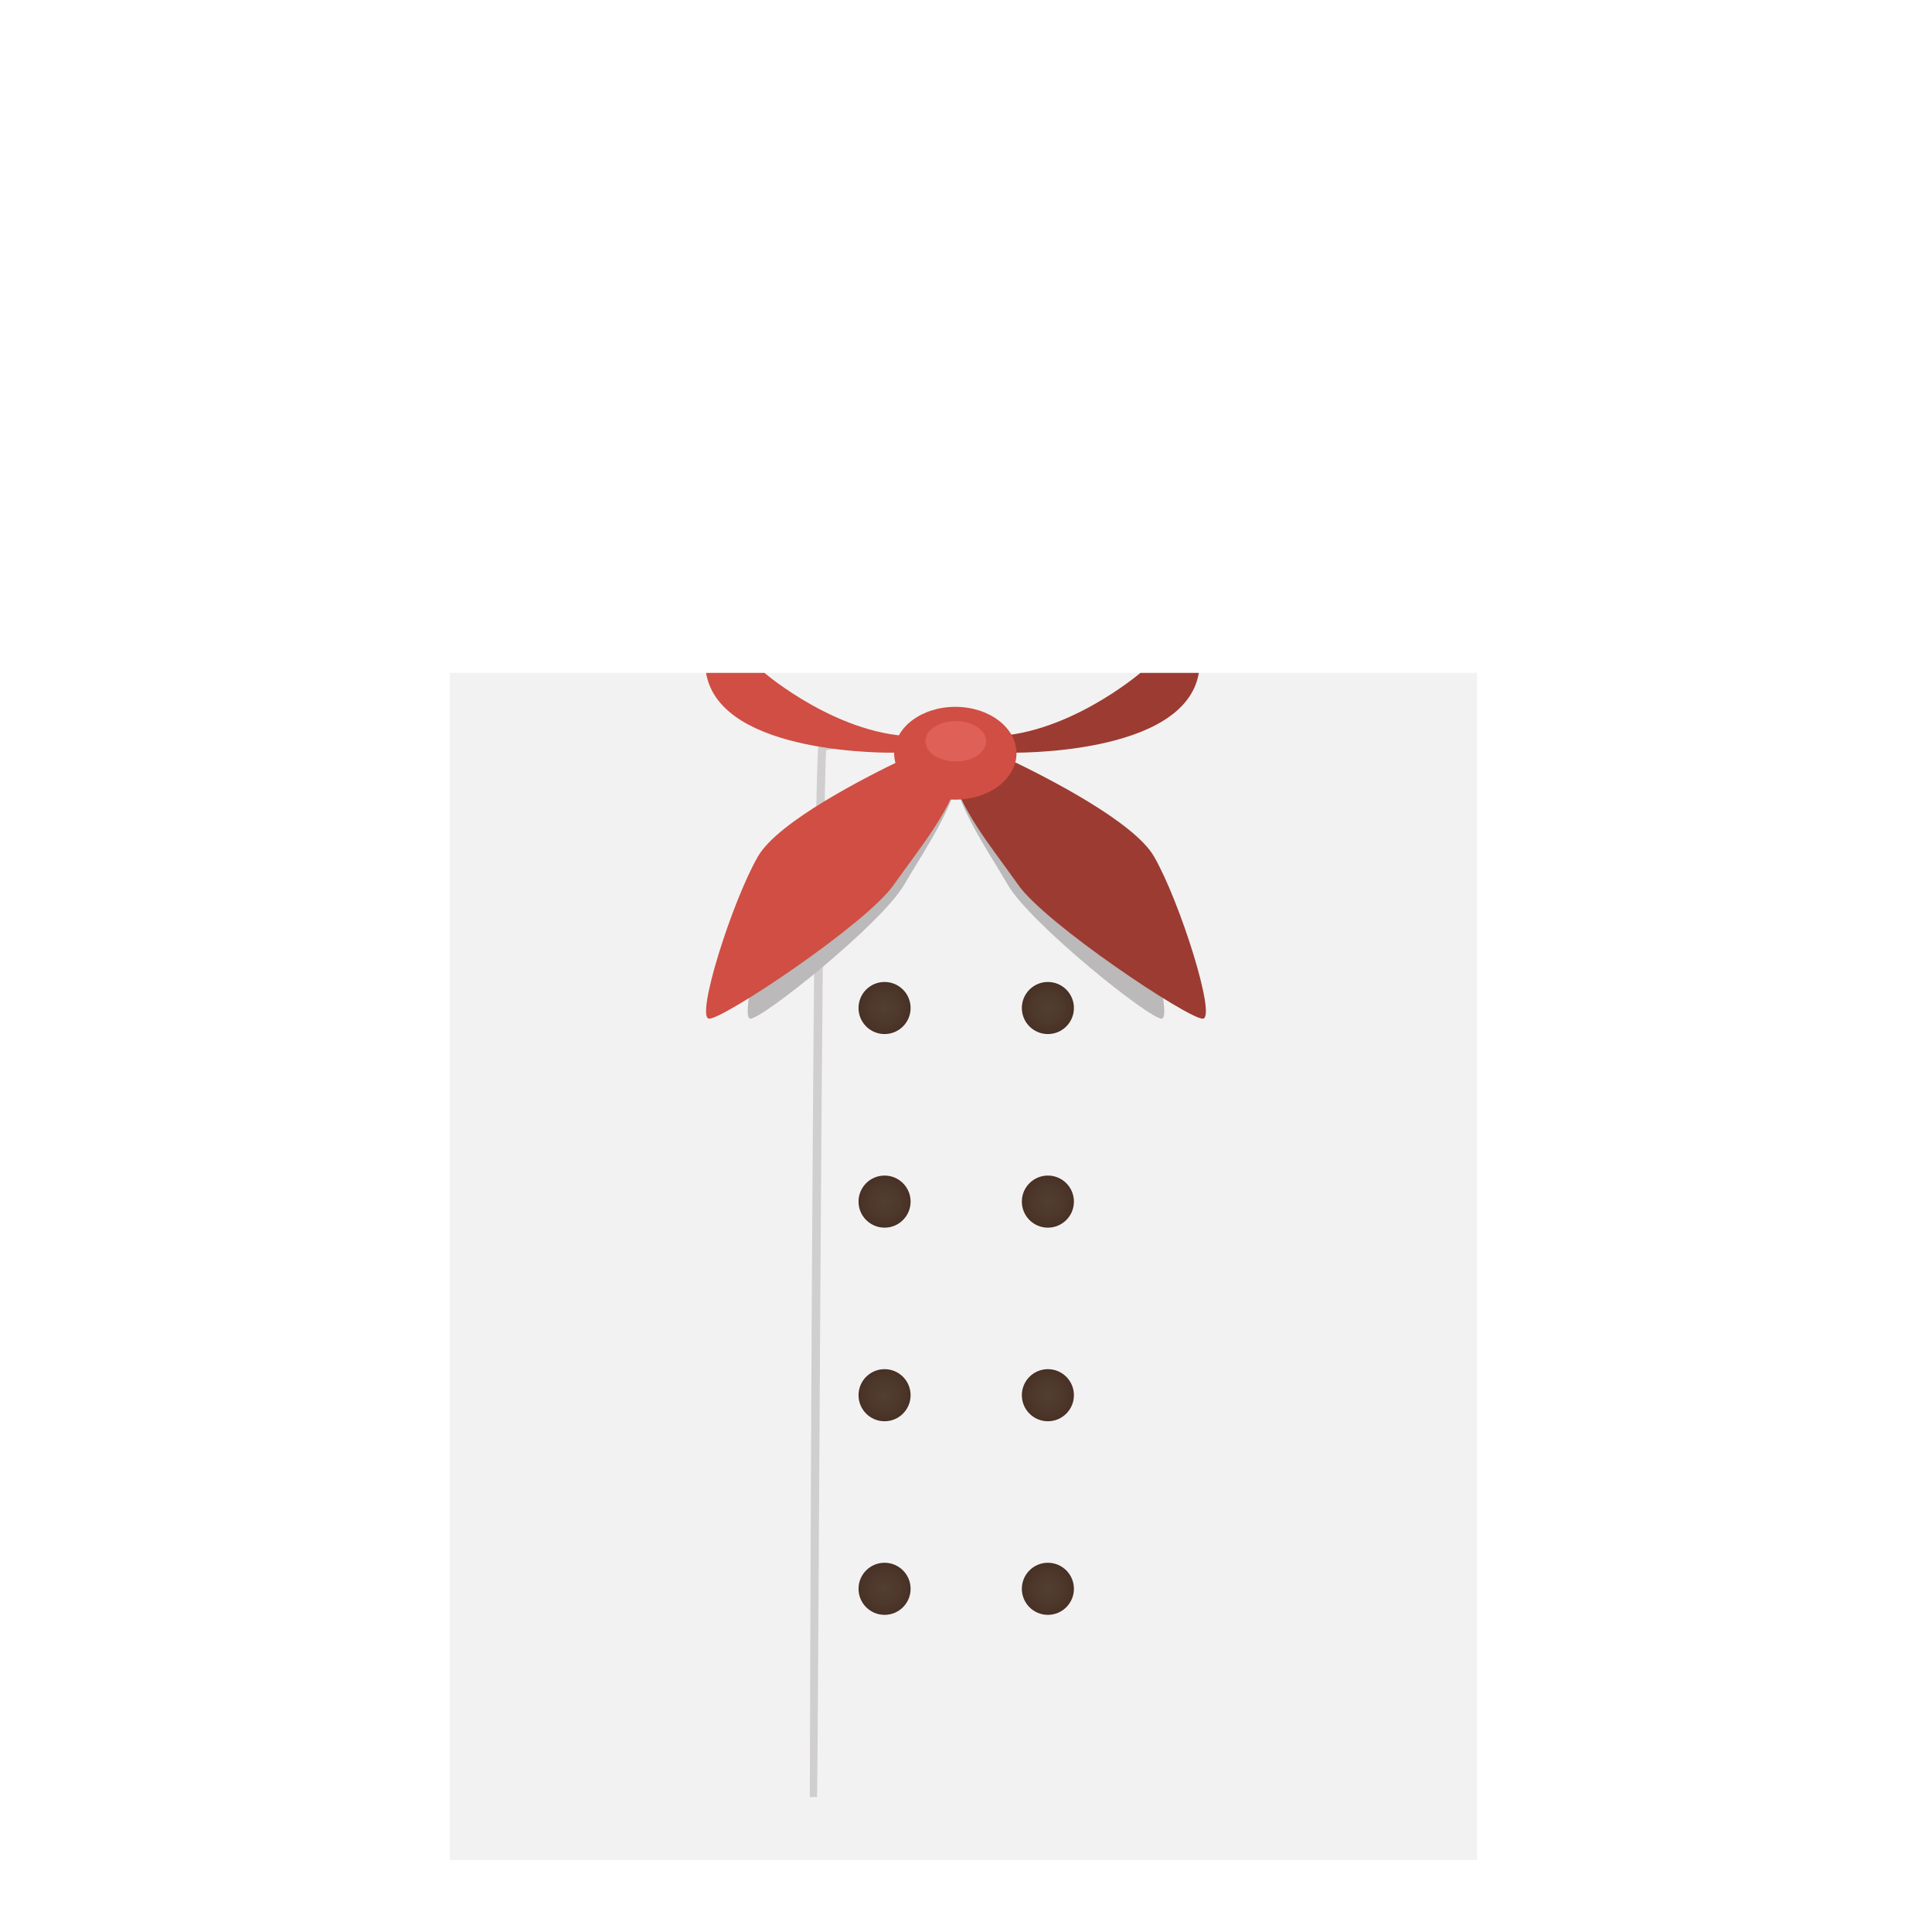 <?xml version="1.0" encoding="utf-8"?>
<!-- Generator: Adobe Illustrator 16.0.1, SVG Export Plug-In . SVG Version: 6.00 Build 0)  -->
<!DOCTYPE svg PUBLIC "-//W3C//DTD SVG 1.1//EN" "http://www.w3.org/Graphics/SVG/1.1/DTD/svg11.dtd">
<svg version="1.1" id="content" xmlns="http://www.w3.org/2000/svg" xmlns:xlink="http://www.w3.org/1999/xlink" x="0px" y="0px"
	 width="500px" height="500px" viewBox="0 0 500 500" enable-background="new 0 0 500 500" xml:space="preserve">
<rect x="116.405" y="174.13" fill="#F2F2F2" width="265.854" height="307.25"/>
<path fill="#D0CECE" d="M224.805,192.647c5.445-0.371,11.097-0.274,18.233-0.215c-0.068-0.008-0.132-0.016-0.199-0.024
	c15.815-1.904,1.813-0.856-0.566-1.27c-8.573-0.739-23.287-0.173-30.447,1.294c-1.547,13.871-2.211,257.467-2.245,272.634h1.871
	c0.347-14.437,1.227-256.718,2.356-270.899C217.635,193.351,221.174,192.896,224.805,192.647z"/>
<g>
	<radialGradient id="SVGID_1_" cx="228.924" cy="210.772" r="6.739" gradientUnits="userSpaceOnUse">
		<stop  offset="0" style="stop-color:#523F31"/>
		<stop  offset="0.597" style="stop-color:#4D382B"/>
		<stop  offset="1" style="stop-color:#483025"/>
	</radialGradient>
	<path fill-rule="evenodd" clip-rule="evenodd" fill="url(#SVGID_1_)" d="M228.925,204.031c3.721,0,6.737,3.017,6.737,6.744
		c0,3.716-3.016,6.736-6.737,6.736s-6.737-3.02-6.737-6.736C222.187,207.048,225.204,204.031,228.925,204.031z"/>
</g>
<g>
	<radialGradient id="SVGID_2_" cx="271.192" cy="210.772" r="6.739" gradientUnits="userSpaceOnUse">
		<stop  offset="0" style="stop-color:#523F31"/>
		<stop  offset="0.597" style="stop-color:#4D382B"/>
		<stop  offset="1" style="stop-color:#483025"/>
	</radialGradient>
	<path fill-rule="evenodd" clip-rule="evenodd" fill="url(#SVGID_2_)" d="M271.193,204.031c3.719,0,6.736,3.017,6.736,6.744
		c0,3.716-3.018,6.736-6.736,6.736c-3.723,0-6.738-3.02-6.738-6.736C264.454,207.048,267.47,204.031,271.193,204.031z"/>
</g>
<g>
	<radialGradient id="SVGID_3_" cx="228.924" cy="260.873" r="6.739" gradientUnits="userSpaceOnUse">
		<stop  offset="0" style="stop-color:#523F31"/>
		<stop  offset="0.597" style="stop-color:#4D382B"/>
		<stop  offset="1" style="stop-color:#483025"/>
	</radialGradient>
	<path fill-rule="evenodd" clip-rule="evenodd" fill="url(#SVGID_3_)" d="M228.925,254.134c3.721,0,6.737,3.017,6.737,6.743
		c0,3.717-3.016,6.736-6.737,6.736s-6.737-3.02-6.737-6.736C222.187,257.15,225.204,254.134,228.925,254.134z"/>
</g>
<g>
	<radialGradient id="SVGID_4_" cx="271.192" cy="260.873" r="6.739" gradientUnits="userSpaceOnUse">
		<stop  offset="0" style="stop-color:#523F31"/>
		<stop  offset="0.597" style="stop-color:#4D382B"/>
		<stop  offset="1" style="stop-color:#483025"/>
	</radialGradient>
	<path fill-rule="evenodd" clip-rule="evenodd" fill="url(#SVGID_4_)" d="M271.193,254.134c3.719,0,6.736,3.017,6.736,6.743
		c0,3.717-3.018,6.736-6.736,6.736c-3.723,0-6.738-3.02-6.738-6.736C264.454,257.15,267.47,254.134,271.193,254.134z"/>
</g>
<g>
	<radialGradient id="SVGID_5_" cx="228.924" cy="310.977" r="6.739" gradientUnits="userSpaceOnUse">
		<stop  offset="0" style="stop-color:#523F31"/>
		<stop  offset="0.597" style="stop-color:#4D382B"/>
		<stop  offset="1" style="stop-color:#483025"/>
	</radialGradient>
	<path fill-rule="evenodd" clip-rule="evenodd" fill="url(#SVGID_5_)" d="M228.925,304.236c3.721,0,6.737,3.017,6.737,6.743
		c0,3.718-3.016,6.737-6.737,6.737s-6.737-3.02-6.737-6.737C222.187,307.253,225.204,304.236,228.925,304.236z"/>
</g>
<g>
	<radialGradient id="SVGID_6_" cx="271.192" cy="310.977" r="6.739" gradientUnits="userSpaceOnUse">
		<stop  offset="0" style="stop-color:#523F31"/>
		<stop  offset="0.597" style="stop-color:#4D382B"/>
		<stop  offset="1" style="stop-color:#483025"/>
	</radialGradient>
	<path fill-rule="evenodd" clip-rule="evenodd" fill="url(#SVGID_6_)" d="M271.193,304.236c3.719,0,6.736,3.017,6.736,6.743
		c0,3.718-3.018,6.737-6.736,6.737c-3.723,0-6.738-3.02-6.738-6.737C264.454,307.253,267.47,304.236,271.193,304.236z"/>
</g>
<g>
	<radialGradient id="SVGID_7_" cx="228.924" cy="361.08" r="6.739" gradientUnits="userSpaceOnUse">
		<stop  offset="0" style="stop-color:#523F31"/>
		<stop  offset="0.597" style="stop-color:#4D382B"/>
		<stop  offset="1" style="stop-color:#483025"/>
	</radialGradient>
	<path fill-rule="evenodd" clip-rule="evenodd" fill="url(#SVGID_7_)" d="M228.925,354.339c3.721,0,6.737,3.018,6.737,6.742
		c0,3.72-3.016,6.739-6.737,6.739s-6.737-3.02-6.737-6.739C222.187,357.356,225.204,354.339,228.925,354.339z"/>
</g>
<g>
	<radialGradient id="SVGID_8_" cx="271.192" cy="361.08" r="6.739" gradientUnits="userSpaceOnUse">
		<stop  offset="0" style="stop-color:#523F31"/>
		<stop  offset="0.597" style="stop-color:#4D382B"/>
		<stop  offset="1" style="stop-color:#483025"/>
	</radialGradient>
	<path fill-rule="evenodd" clip-rule="evenodd" fill="url(#SVGID_8_)" d="M271.193,354.339c3.719,0,6.736,3.018,6.736,6.742
		c0,3.72-3.018,6.739-6.736,6.739c-3.723,0-6.738-3.02-6.738-6.739C264.454,357.356,267.47,354.339,271.193,354.339z"/>
</g>
<g>
	<radialGradient id="SVGID_9_" cx="228.924" cy="411.184" r="6.739" gradientUnits="userSpaceOnUse">
		<stop  offset="0" style="stop-color:#523F31"/>
		<stop  offset="0.597" style="stop-color:#4D382B"/>
		<stop  offset="1" style="stop-color:#483025"/>
	</radialGradient>
	<path fill-rule="evenodd" clip-rule="evenodd" fill="url(#SVGID_9_)" d="M228.925,404.442c3.721,0,6.737,3.017,6.737,6.742
		c0,3.719-3.016,6.739-6.737,6.739s-6.737-3.021-6.737-6.739C222.187,407.459,225.204,404.442,228.925,404.442z"/>
</g>
<g>
	<radialGradient id="SVGID_10_" cx="271.192" cy="411.184" r="6.739" gradientUnits="userSpaceOnUse">
		<stop  offset="0" style="stop-color:#523F31"/>
		<stop  offset="0.597" style="stop-color:#4D382B"/>
		<stop  offset="1" style="stop-color:#483025"/>
	</radialGradient>
	<path fill-rule="evenodd" clip-rule="evenodd" fill="url(#SVGID_10_)" d="M271.193,404.442c3.719,0,6.736,3.017,6.736,6.742
		c0,3.719-3.018,6.739-6.736,6.739c-3.723,0-6.738-3.021-6.738-6.739C264.454,407.459,267.47,404.442,271.193,404.442z"/>
</g>
<path fill="#D04E43" d="M231.649,194.792c0,0-45.318,0.987-48.921-20.651h15.114c0,0,19.685,16.894,40.102,16.415
	C258.357,190.071,231.649,194.792,231.649,194.792z"/>
<path fill="#9C3B32" d="M261.336,194.792c0,0,45.318,0.987,48.921-20.651h-15.113c0,0-19.687,16.894-40.103,16.415
	C234.628,190.071,261.336,194.792,261.336,194.792z"/>
<path fill="#BBB9B9" d="M254.165,197.454c-1.646-0.097-3.299-0.234-4.968-0.463c-0.806-0.11-1.616-0.184-2.426-0.26
	c-3.29,0.438-6.61,0.751-9.65,0.16c-0.382-0.075-0.755-0.223-1.12-0.402c-8.076,4.627-26.959,16.157-31.293,25.142
	c-5.556,11.512-13.554,41.81-10.547,42.001c3.015,0.189,33.884-24.489,39.796-34.597c5.913-10.108,12.915-19.701,15.026-31.527
	c-0.028-0.097-0.138-0.173-0.19-0.261h0.003c1.108,0.116,2.276,0.2,3.55,0.232l-0.003,0.029h1.359l-0.003-0.029
	C253.863,197.474,254.009,197.461,254.165,197.454z"/>
<path fill="#BBB9B9" d="M290.105,221.631c-4.294-8.903-22.835-20.281-31.019-24.98c-4.418,0.651-8.802,0.996-13.243,0.922
	c2.124,11.795,9.11,21.373,15.009,31.462c5.918,10.107,36.781,34.786,39.796,34.597C303.659,263.44,295.662,233.143,290.105,221.631
	z"/>
<path fill="#D04E43" d="M255.516,197.454c-1.974-0.097-3.955-0.234-5.961-0.463c-0.967-0.11-1.939-0.184-2.911-0.26
	c-3.948,0.438-7.931,0.751-11.579,0.16c-0.459-0.075-0.907-0.223-1.345-0.402c-9.69,4.627-32.348,16.157-37.549,25.142
	c-6.667,11.512-16.264,41.81-12.657,42.001c3.618,0.189,40.659-24.489,47.753-34.597c7.094-10.108,15.496-19.701,18.029-31.527
	c-0.034-0.097-0.165-0.173-0.229-0.261h0.004c1.33,0.116,2.732,0.2,4.259,0.232l-0.003,0.029h1.632l-0.006-0.029
	C255.154,197.474,255.328,197.461,255.516,197.454z"/>
<path fill="#9C3B32" d="M298.641,221.631c-5.152-8.903-27.4-20.281-37.219-24.98c-5.301,0.651-10.564,0.996-15.891,0.922
	c2.548,11.795,10.929,21.373,18.009,31.462c7.101,10.107,44.138,34.786,47.752,34.597
	C314.907,263.44,305.311,233.143,298.641,221.631z"/>
<ellipse fill="#D04E43" cx="247.236" cy="194.94" rx="15.833" ry="12.011"/>
<ellipse fill="#DF6057" cx="247.356" cy="191.838" rx="7.855" ry="5.235"/>
</svg>
